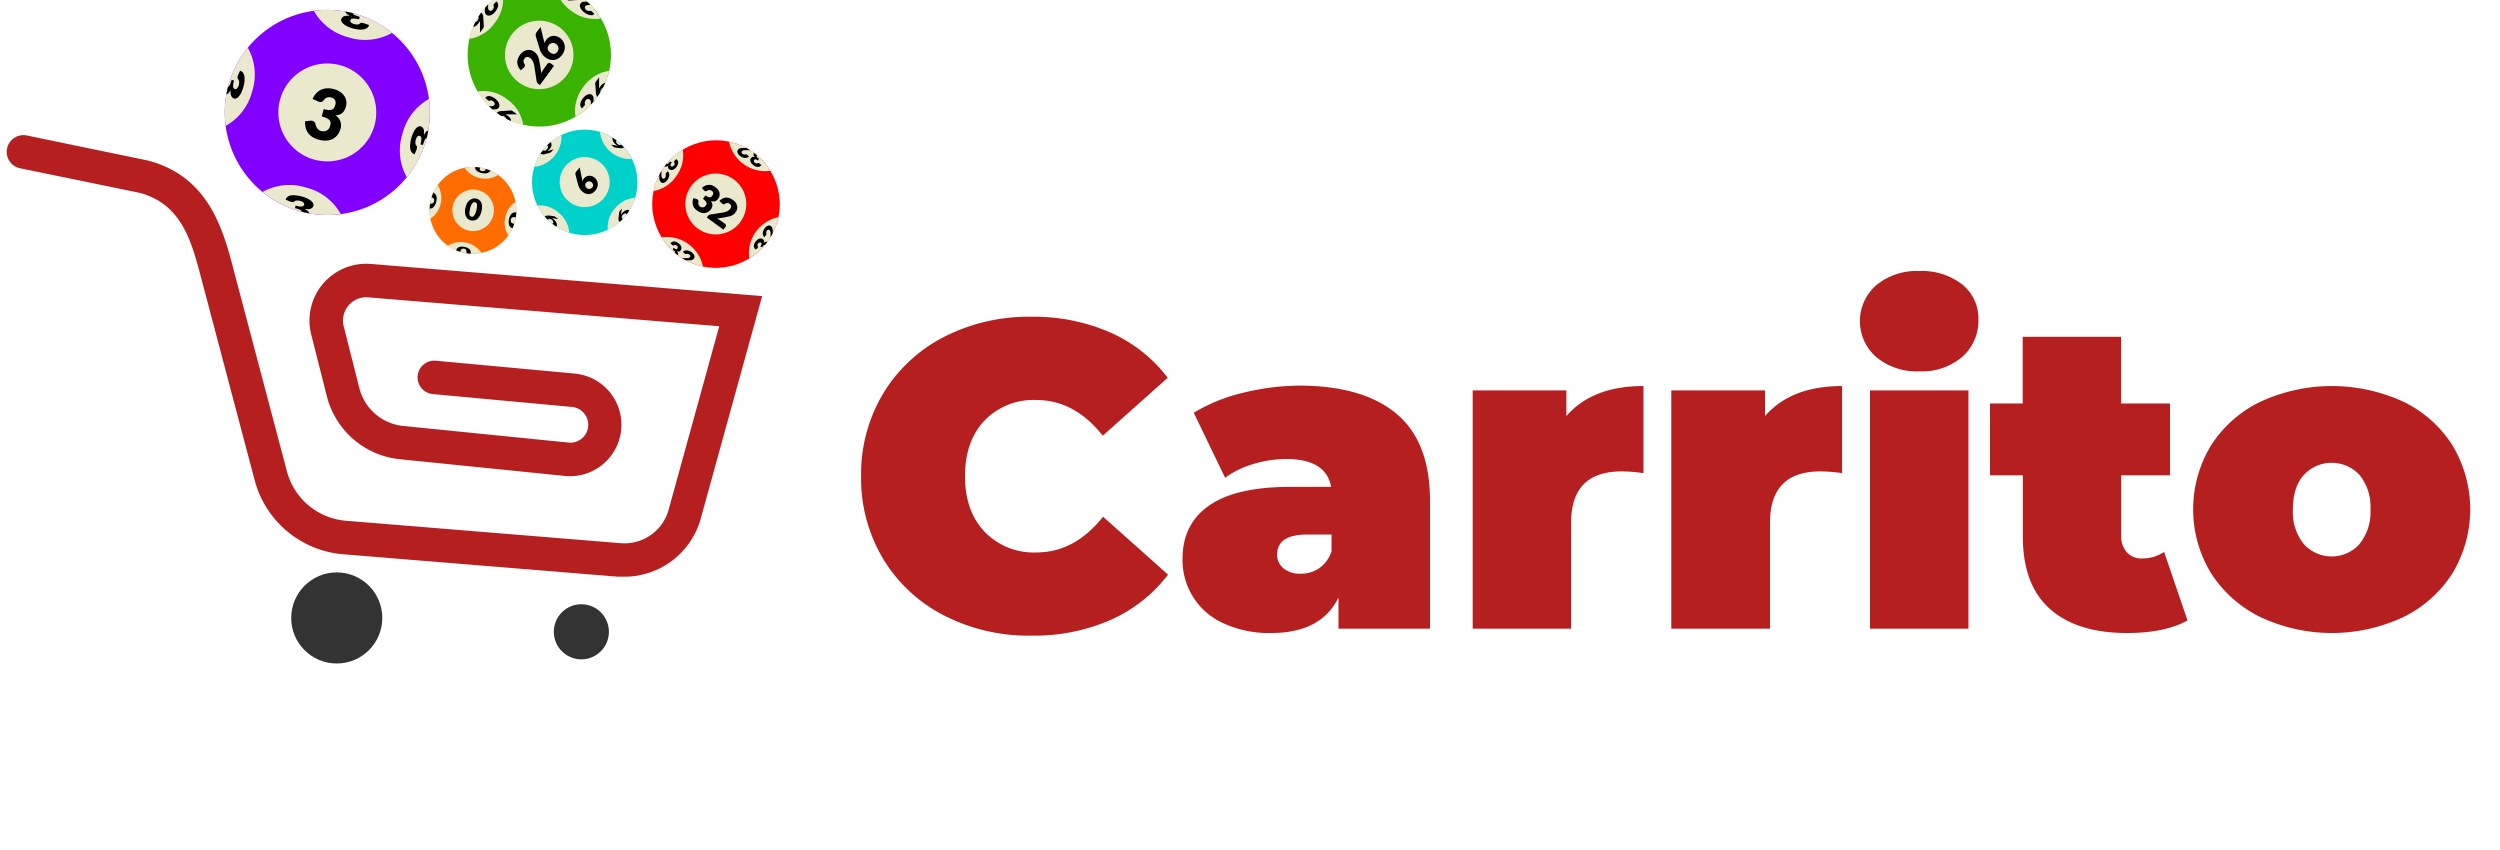 <svg id="Capa_1" data-name="Capa 1" xmlns="http://www.w3.org/2000/svg" xmlns:xlink="http://www.w3.org/1999/xlink" viewBox="0 0 500 170"><defs><style>.cls-1{fill:#eae9ce;}.cls-2{fill:red;}.cls-3{clip-path:url(#clip-path);}.cls-4{clip-path:url(#clip-path-2);}.cls-5{clip-path:url(#clip-path-3);}.cls-6{clip-path:url(#clip-path-4);}.cls-7{fill:#8200ff;}.cls-8{clip-path:url(#clip-path-5);}.cls-9{clip-path:url(#clip-path-6);}.cls-10{clip-path:url(#clip-path-7);}.cls-11{clip-path:url(#clip-path-8);}.cls-12{fill:#39b200;}.cls-13{clip-path:url(#clip-path-9);}.cls-14{clip-path:url(#clip-path-10);}.cls-15{clip-path:url(#clip-path-11);}.cls-16{clip-path:url(#clip-path-12);}.cls-17{fill:#00d1cb;}.cls-18{clip-path:url(#clip-path-13);}.cls-19{clip-path:url(#clip-path-14);}.cls-20{clip-path:url(#clip-path-15);}.cls-21{clip-path:url(#clip-path-16);}.cls-22{fill:#ff6d00;}.cls-23{clip-path:url(#clip-path-17);}.cls-24{clip-path:url(#clip-path-18);}.cls-25{clip-path:url(#clip-path-19);}.cls-26{clip-path:url(#clip-path-20);}.cls-27{fill:#b51f20;}.cls-28{fill:#333;}</style><clipPath id="clip-path"><path class="cls-1" d="M155.67,43.43a7.4,7.4,0,0,0-5.82,8.26,12.6,12.6,0,0,0,3.76-3.53A12.43,12.43,0,0,0,155.67,43.43Z"/></clipPath><clipPath id="clip-path-2"><path class="cls-1" d="M130.72,38.2a6.85,6.85,0,0,0,4.54-3,6.87,6.87,0,0,0,1.28-5.28,12.79,12.79,0,0,0-5.82,8.26Z"/></clipPath><clipPath id="clip-path-3"><path class="cls-1" d="M145.81,28.34a7.4,7.4,0,0,0,8.26,5.82,12.7,12.7,0,0,0-8.26-5.82Z"/></clipPath><clipPath id="clip-path-4"><path class="cls-1" d="M140.58,53.29a7.38,7.38,0,0,0-8.26-5.82,12.89,12.89,0,0,0,3.53,3.77A12.7,12.7,0,0,0,140.58,53.29Z"/></clipPath><clipPath id="clip-path-5"><path class="cls-1" d="M85.79,19.79a11.07,11.07,0,0,0-5.31,7,11,11,0,0,0,.89,8.69,20.56,20.56,0,0,0,4.42-15.64Z"/></clipPath><clipPath id="clip-path-6"><path class="cls-1" d="M45.13,25.18a11,11,0,0,0,5.31-6.94,11,11,0,0,0-.88-8.7,20.51,20.51,0,0,0-4.43,15.64Z"/></clipPath><clipPath id="clip-path-7"><path class="cls-1" d="M62.77,2.16a11.07,11.07,0,0,0,6.95,5.31,11,11,0,0,0,8.69-.89A20.56,20.56,0,0,0,62.77,2.16Z"/></clipPath><clipPath id="clip-path-8"><path class="cls-1" d="M68.16,42.82a11,11,0,0,0-6.94-5.31,11.05,11.05,0,0,0-8.7.88,20.54,20.54,0,0,0,15.64,4.43Z"/></clipPath><clipPath id="clip-path-9"><path class="cls-1" d="M111-3a7.7,7.7,0,0,0,3.26,5.17,7.67,7.67,0,0,0,5.91,1.54A14.34,14.34,0,0,0,111-3Z"/></clipPath><clipPath id="clip-path-10"><path class="cls-1" d="M104.64,25a7.68,7.68,0,0,0-3.25-5.17,7.67,7.67,0,0,0-5.91-1.54A14.36,14.36,0,0,0,104.64,25Z"/></clipPath><clipPath id="clip-path-11"><path class="cls-1" d="M93.86,7.78A7.7,7.7,0,0,0,99,4.52a7.67,7.67,0,0,0,1.54-5.91,14.18,14.18,0,0,0-4.3,3.89A14.35,14.35,0,0,0,93.86,7.78Z"/></clipPath><clipPath id="clip-path-12"><path class="cls-1" d="M121.82,14.17a7.66,7.66,0,0,0-5.17,3.25,7.68,7.68,0,0,0-1.55,5.91,14.33,14.33,0,0,0,6.72-9.16Z"/></clipPath><clipPath id="clip-path-13"><path class="cls-1" d="M120,26.39a6.11,6.11,0,0,0,6.36,5.42A10.52,10.52,0,0,0,120,26.39Z"/></clipPath><clipPath id="clip-path-14"><path class="cls-1" d="M113.85,46.55a5.71,5.71,0,0,0-2.11-4,5.64,5.64,0,0,0-4.26-1.45,10.56,10.56,0,0,0,2.63,3.36A10.38,10.38,0,0,0,113.85,46.55Z"/></clipPath><clipPath id="clip-path-15"><path class="cls-1" d="M106.87,33.37A6.11,6.11,0,0,0,112.29,27a10.32,10.32,0,0,0-3.37,2.62A10.5,10.5,0,0,0,106.87,33.37Z"/></clipPath><clipPath id="clip-path-16"><path class="cls-1" d="M127,39.56a5.71,5.71,0,0,0-4,2.11,5.64,5.64,0,0,0-1.45,4.26A10.56,10.56,0,0,0,125,43.3,10.38,10.38,0,0,0,127,39.56Z"/></clipPath><clipPath id="clip-path-17"><path class="cls-1" d="M86.08,43.75A5,5,0,0,0,87.53,37a8.69,8.69,0,0,0-1.42,3.22A8.83,8.83,0,0,0,86.08,43.75Z"/></clipPath><clipPath id="clip-path-18"><path class="cls-1" d="M103.12,40.37a4.67,4.67,0,0,0-2.05,3.08,4.61,4.61,0,0,0,.61,3.65,8.73,8.73,0,0,0,1.44-6.73Z"/></clipPath><clipPath id="clip-path-19"><path class="cls-1" d="M96.29,50.58a5,5,0,0,0-6.72-1.44,8.71,8.71,0,0,0,6.72,1.44Z"/></clipPath><clipPath id="clip-path-20"><path class="cls-1" d="M92.91,33.55A5,5,0,0,0,99.64,35a8.75,8.75,0,0,0-6.73-1.44Z"/></clipPath></defs><title>iconos new menu loteria nacional carrito</title><circle class="cls-2" cx="143.19" cy="40.82" r="12.75" transform="translate(45.1 152.83) rotate(-64.7)"/><path class="cls-1" d="M148.14,44.3a6.09,6.09,0,1,1-1.47-8.48A6.08,6.08,0,0,1,148.14,44.3Z"/><path class="cls-1" d="M155.67,43.43a7.4,7.4,0,0,0-5.82,8.26,12.6,12.6,0,0,0,3.76-3.53A12.43,12.43,0,0,0,155.67,43.43Z"/><g class="cls-3"><path d="M151.16,49.9a.78.78,0,0,1-.28-.29.76.76,0,0,1-.11-.37,1.14,1.14,0,0,1,.07-.43,2,2,0,0,1,.25-.45,1.83,1.83,0,0,1,.38-.4,1.29,1.29,0,0,1,.39-.22,1,1,0,0,1,.36-.05.67.67,0,0,1,.3.11,1.08,1.08,0,0,1,.19.17.48.48,0,0,1,.08.18.5.5,0,0,1,0,.21,1.12,1.12,0,0,1-.06.23c.31-.27.59-.31.82-.16a.58.58,0,0,1,.21.26.89.89,0,0,1,0,.33,1,1,0,0,1-.1.35,1.31,1.31,0,0,1-.21.36,2.24,2.24,0,0,1-.26.32,1.86,1.86,0,0,1-.28.21,1.07,1.07,0,0,1-.31.13,1.45,1.45,0,0,1-.37,0l.1-.29a.49.49,0,0,1,.11-.2.33.33,0,0,1,.16-.09,1.07,1.07,0,0,0,.3-.09.76.76,0,0,0,.21-.19.85.85,0,0,0,.1-.18,1,1,0,0,0,0-.16.28.28,0,0,0,0-.12.3.3,0,0,0-.08-.08A.38.38,0,0,0,153,49a.27.27,0,0,0-.15,0,.89.89,0,0,0-.18.14,2,2,0,0,0-.26.32l-.36-.18a1.62,1.62,0,0,0,.19-.31.48.48,0,0,0,.06-.21.17.17,0,0,0,0-.14.4.4,0,0,0-.12-.1.36.36,0,0,0-.3,0,.52.52,0,0,0-.28.22.46.46,0,0,0-.11.29.33.33,0,0,0,.07.23.18.18,0,0,1,.05.18.41.41,0,0,1-.13.21Z"/><path d="M155.16,46.64a.29.29,0,0,1,.13-.12.1.1,0,0,1,.11,0l.18.21-1.29,1.81-.12-.09a.28.28,0,0,1-.06-.08.27.27,0,0,1,0-.13l0-1.24c0-.12,0-.22,0-.32a1.09,1.09,0,0,0,0-.26.87.87,0,0,0-.2-.38.27.27,0,0,0-.26-.11.43.43,0,0,0-.27.2.63.63,0,0,0-.12.31.53.53,0,0,0,0,.26.29.29,0,0,1,0,.22.41.41,0,0,1-.13.21l-.29.31a1,1,0,0,1-.22-.38,1,1,0,0,1-.06-.43,1.32,1.32,0,0,1,.1-.47,2,2,0,0,1,.26-.47,1.73,1.73,0,0,1,.37-.39,1.05,1.05,0,0,1,.37-.18.59.59,0,0,1,.35,0,.66.66,0,0,1,.29.21.91.91,0,0,1,.17.28,1.5,1.5,0,0,1,.07.32,1.83,1.83,0,0,1,0,.34c0,.12,0,.24,0,.36l0,.87a2.4,2.4,0,0,1,.11-.23,1.57,1.57,0,0,1,.12-.19Z"/></g><path class="cls-1" d="M130.72,38.2a6.85,6.85,0,0,0,4.54-3,6.87,6.87,0,0,0,1.28-5.28,12.79,12.79,0,0,0-5.82,8.26Z"/><g class="cls-4"><path d="M135.24,31.82a.87.87,0,0,1,.29.28,1,1,0,0,1,.11.38,1.11,1.11,0,0,1-.08.42,1.88,1.88,0,0,1-.25.46,1.79,1.79,0,0,1-.37.4,1.54,1.54,0,0,1-.39.22.8.8,0,0,1-.37,0,.63.63,0,0,1-.3-.1.74.74,0,0,1-.18-.17.47.47,0,0,1-.09-.39,1.12,1.12,0,0,1,.06-.23c-.32.26-.59.31-.82.16a.64.64,0,0,1-.21-.26.72.72,0,0,1,0-.33,1.28,1.28,0,0,1,.11-.35,1.9,1.9,0,0,1,.2-.37,2.86,2.86,0,0,1,.27-.31,1.31,1.31,0,0,1,.27-.21,1.13,1.13,0,0,1,.32-.13,2,2,0,0,1,.37,0l-.1.3a.67.67,0,0,1-.12.2.29.29,0,0,1-.16.09,1.07,1.07,0,0,0-.3.09.76.76,0,0,0-.21.19l-.09.18a.31.31,0,0,0,0,.16.27.27,0,0,0,0,.12l.08.08a.42.42,0,0,0,.14.06.23.23,0,0,0,.14,0,.59.59,0,0,0,.19-.15,2.44,2.44,0,0,0,.26-.31l.35.17a2,2,0,0,0-.19.32.48.48,0,0,0-.06.21.21.21,0,0,0,0,.14.4.4,0,0,0,.12.1.39.39,0,0,0,.31.05.53.53,0,0,0,.28-.23.5.5,0,0,0,.11-.28.33.33,0,0,0-.07-.23.22.22,0,0,1-.06-.18.5.5,0,0,1,.13-.21Z"/><path d="M131.25,35.08a.27.27,0,0,1-.14.11.08.08,0,0,1-.11,0l-.17-.21,1.29-1.81.11.09a.12.12,0,0,1,.06.08.24.24,0,0,1,0,.13l0,1.24V35a2,2,0,0,0,0,.26,1,1,0,0,0,.07.21.66.66,0,0,0,.12.17.32.32,0,0,0,.27.11.4.4,0,0,0,.26-.2.56.56,0,0,0,.13-.31.44.44,0,0,0,0-.26.44.44,0,0,1,0-.22.63.63,0,0,1,.13-.21l.29-.31a1,1,0,0,1,.23.37,1.09,1.09,0,0,1,.06.44,1.58,1.58,0,0,1-.1.47,2.42,2.42,0,0,1-.26.47,2,2,0,0,1-.37.39,1.09,1.09,0,0,1-.38.18.69.69,0,0,1-.35,0,.75.75,0,0,1-.29-.22.92.92,0,0,1-.16-.27,1.67,1.67,0,0,1-.08-.32c0-.11,0-.22,0-.34s0-.24,0-.36l0-.87a2.4,2.4,0,0,1-.11.23l-.12.19Z"/></g><path class="cls-1" d="M145.81,28.34a7.4,7.4,0,0,0,8.26,5.82,12.7,12.7,0,0,0-8.26-5.82Z"/><g class="cls-5"><path d="M152.27,33a.89.89,0,0,1-.29.29.79.79,0,0,1-.37.1,1.11,1.11,0,0,1-.43-.07,2,2,0,0,1-.45-.25,2.14,2.14,0,0,1-.41-.37,1.25,1.25,0,0,1-.21-.39.81.81,0,0,1-.05-.37.64.64,0,0,1,.11-.3.59.59,0,0,1,.17-.18.44.44,0,0,1,.18-.09.49.49,0,0,1,.21,0l.23.06c-.27-.32-.32-.59-.16-.82a.52.52,0,0,1,.26-.21.69.69,0,0,1,.32,0,1.78,1.78,0,0,1,.36.1,3.35,3.35,0,0,1,.36.21,3,3,0,0,1,.31.26,1.42,1.42,0,0,1,.22.28,1.66,1.66,0,0,1,.12.31,1.52,1.52,0,0,1,.05.38l-.29-.1a.56.56,0,0,1-.2-.12.24.24,0,0,1-.09-.16.81.81,0,0,0-.1-.3.63.63,0,0,0-.19-.21.76.76,0,0,0-.18-.09.26.26,0,0,0-.15,0,.21.21,0,0,0-.12,0,.24.24,0,0,0-.09.08l-.06.13a.26.26,0,0,0,0,.15.65.65,0,0,0,.14.19,2.67,2.67,0,0,0,.32.26l-.18.35a2,2,0,0,0-.31-.19.57.57,0,0,0-.21-.06.24.24,0,0,0-.15,0,.38.38,0,0,0-.09.12.36.36,0,0,0-.05.3.49.49,0,0,0,.22.29.53.53,0,0,0,.29.11.31.31,0,0,0,.22-.08.29.29,0,0,1,.19,0,.51.51,0,0,1,.21.13Z"/><path d="M149,29a.27.27,0,0,1-.11-.14.11.11,0,0,1,0-.11l.21-.18,1.81,1.29-.08.12-.08.06a.27.27,0,0,1-.13,0l-1.25,0a1.6,1.6,0,0,0-.31,0l-.26,0a.65.65,0,0,0-.21.07.71.71,0,0,0-.18.12.35.35,0,0,0-.11.26.41.41,0,0,0,.21.27.63.63,0,0,0,.3.12.47.47,0,0,0,.27,0,.27.27,0,0,1,.21,0,.47.47,0,0,1,.22.13l.3.29a1,1,0,0,1-.37.23,1.07,1.07,0,0,1-.44.06,1.39,1.39,0,0,1-.47-.11,1.88,1.88,0,0,1-.46-.25,1.55,1.55,0,0,1-.39-.37.87.87,0,0,1-.18-.38.59.59,0,0,1,0-.35.72.72,0,0,1,.21-.29.78.78,0,0,1,.28-.16,1.09,1.09,0,0,1,.31-.08l.34,0h.37l.87,0-.23-.11-.2-.13Z"/></g><path class="cls-1" d="M140.58,53.29a7.38,7.38,0,0,0-8.26-5.82,12.89,12.89,0,0,0,3.53,3.77A12.7,12.7,0,0,0,140.58,53.29Z"/><g class="cls-6"><path d="M134.11,48.68a.87.87,0,0,1,.28-.29.79.79,0,0,1,.37-.1,1,1,0,0,1,.43.07,2.34,2.34,0,0,1,.46.25,2,2,0,0,1,.4.37,1.54,1.54,0,0,1,.22.39,1,1,0,0,1,0,.37.64.64,0,0,1-.11.3.73.73,0,0,1-.16.18.48.48,0,0,1-.19.09h-.2a1,1,0,0,1-.23-.06c.26.32.31.59.15.82a.58.58,0,0,1-.26.21.67.67,0,0,1-.32,0,2,2,0,0,1-.36-.1,3.35,3.35,0,0,1-.36-.21,3,3,0,0,1-.31-.26,1.08,1.08,0,0,1-.21-.28,1.13,1.13,0,0,1-.13-.32,1.38,1.38,0,0,1-.05-.37l.3.1a.62.62,0,0,1,.19.12.26.26,0,0,1,.1.16.66.66,0,0,0,.09.3.63.63,0,0,0,.19.21.76.76,0,0,0,.18.09.28.28,0,0,0,.15,0,.21.21,0,0,0,.12,0,.24.24,0,0,0,.09-.08l.06-.13a.26.26,0,0,0,0-.15.54.54,0,0,0-.14-.19,2.67,2.67,0,0,0-.32-.26l.18-.35a2,2,0,0,0,.31.19.56.56,0,0,0,.22.06.23.23,0,0,0,.14,0,.63.63,0,0,0,.1-.12.43.43,0,0,0,.05-.31.59.59,0,0,0-.23-.28A.53.53,0,0,0,135,49a.33.33,0,0,0-.22.08.28.28,0,0,1-.18,0,.41.41,0,0,1-.21-.13Z"/><path d="M137.37,52.67a.27.27,0,0,1,.11.14.11.11,0,0,1,0,.11l-.21.17-1.81-1.28.09-.12s0,0,.07-.06a.27.27,0,0,1,.13,0l1.25,0h.31l.26,0a.65.65,0,0,0,.21-.07.57.57,0,0,0,.18-.12.35.35,0,0,0,.11-.27.4.4,0,0,0-.2-.26.57.57,0,0,0-.31-.12.48.48,0,0,0-.27,0,.27.27,0,0,1-.21,0,.63.63,0,0,1-.21-.13l-.31-.29a1,1,0,0,1,.37-.23,1.09,1.09,0,0,1,.44-.06,1.39,1.39,0,0,1,.47.11,2.15,2.15,0,0,1,.47.25,2,2,0,0,1,.39.37,1.18,1.18,0,0,1,.18.38.69.69,0,0,1,0,.35.72.72,0,0,1-.21.29.78.78,0,0,1-.28.16,1.41,1.41,0,0,1-.31.08l-.34,0h-.37l-.87,0,.23.11a1,1,0,0,1,.2.13Z"/></g><path d="M140.38,37.61a2.14,2.14,0,0,1,.65-.47,1.75,1.75,0,0,1,.69-.17,1.84,1.84,0,0,1,.69.1,2.58,2.58,0,0,1,.67.36,2.21,2.21,0,0,1,.55.55,1.77,1.77,0,0,1,.27.6,1.51,1.51,0,0,1,0,.6,1.34,1.34,0,0,1-.25.54,2,2,0,0,1-.33.37,1.09,1.09,0,0,1-.35.19.92.92,0,0,1-.37,0,1.53,1.53,0,0,1-.41-.07,1.31,1.31,0,0,1,0,1.64,1.91,1.91,0,0,1-.62.56,1.61,1.61,0,0,1-.7.2,1.93,1.93,0,0,1-.74-.11,2.57,2.57,0,0,1-.69-.37,2.48,2.48,0,0,1-.55-.51,1.56,1.56,0,0,1-.3-.57,1.74,1.74,0,0,1-.07-.65,3.31,3.31,0,0,1,.14-.77l.58.15a.71.71,0,0,1,.36.2.38.38,0,0,1,.1.3,1.52,1.52,0,0,0,0,.62.77.77,0,0,0,.29.4,1,1,0,0,0,.34.16.81.81,0,0,0,.31,0,.61.61,0,0,0,.28-.11.8.8,0,0,0,.21-.2,1.81,1.81,0,0,0,.17-.29.42.42,0,0,0,0-.29.75.75,0,0,0-.2-.35,3.08,3.08,0,0,0-.51-.45l.51-.69a2.39,2.39,0,0,0,.51.3.92.92,0,0,0,.37.08.52.52,0,0,0,.27-.1,1,1,0,0,0,.22-.23.75.75,0,0,0,.17-.52.59.59,0,0,0-.3-.45.7.7,0,0,0-.46-.16.74.74,0,0,0-.43.14.51.51,0,0,1-.35.1.6.6,0,0,1-.33-.2Z"/><path d="M145,44.76a.47.47,0,0,1,.19.28.38.38,0,0,1-.08.3l-.43.59-3.32-2.43.23-.32a1.11,1.11,0,0,1,.19-.18.62.62,0,0,1,.28-.09l2.36-.38a5.33,5.33,0,0,0,.55-.11,3.9,3.9,0,0,0,.45-.16,2.07,2.07,0,0,0,.35-.22,1.94,1.94,0,0,0,.28-.29.87.87,0,0,0,.18-.54.7.7,0,0,0-.3-.45.77.77,0,0,0-.47-.15.68.68,0,0,0-.42.14.54.54,0,0,1-.36.1.6.6,0,0,1-.33-.2l-.46-.48a2.11,2.11,0,0,1,.64-.47,2,2,0,0,1,.69-.18,1.85,1.85,0,0,1,.69.11,2.43,2.43,0,0,1,.67.36,2.13,2.13,0,0,1,.56.56,1.59,1.59,0,0,1,.27.63,1.47,1.47,0,0,1,0,.66,1.73,1.73,0,0,1-.3.63,1.68,1.68,0,0,1-.42.42,2,2,0,0,1-.51.28,3.43,3.43,0,0,1-.57.17c-.2,0-.41.08-.63.12l-1.62.28a2.63,2.63,0,0,1,.42.17,1.63,1.63,0,0,1,.34.21Z"/><path class="cls-7" d="M85.2,28.07A20.51,20.51,0,1,1,71.05,2.76,20.51,20.51,0,0,1,85.2,28.07Z"/><path class="cls-1" d="M74.88,25.15a9.79,9.79,0,1,1-6.75-12.08A9.79,9.79,0,0,1,74.88,25.15Z"/><path d="M62.51,19.79a3.81,3.81,0,0,1,.79-1.18,3.19,3.19,0,0,1,1-.7,3.27,3.27,0,0,1,1.21-.25,4.48,4.48,0,0,1,1.33.18,4,4,0,0,1,1.25.58,3,3,0,0,1,.81.83,2.42,2.42,0,0,1,.36,1,2.49,2.49,0,0,1-.07,1.05,3.5,3.5,0,0,1-.33.8,1.88,1.88,0,0,1-.46.54,1.75,1.75,0,0,1-.59.31,3.18,3.18,0,0,1-.72.13,2.3,2.3,0,0,1,1,2.72,3.24,3.24,0,0,1-.68,1.29,2.94,2.94,0,0,1-1,.76,3.37,3.37,0,0,1-1.28.27,5.11,5.11,0,0,1-2.6-.69,3.11,3.11,0,0,1-.85-.76,3.49,3.49,0,0,1-.52-1A6,6,0,0,1,61,24.26l1-.11a1.21,1.21,0,0,1,.7.11.71.71,0,0,1,.37.45,2.32,2.32,0,0,0,.42,1,1.34,1.34,0,0,0,.73.49,1.65,1.65,0,0,0,.65.05,1.51,1.51,0,0,0,.53-.18,1.4,1.4,0,0,0,.38-.35,1.49,1.49,0,0,0,.22-.46,2.94,2.94,0,0,0,.12-.59.78.78,0,0,0-.12-.51,1.41,1.41,0,0,0-.54-.46,5,5,0,0,0-1.12-.42l.41-1.46a4.37,4.37,0,0,0,1,.18,1.62,1.62,0,0,0,.67-.09.79.79,0,0,0,.39-.33,2.18,2.18,0,0,0,.22-.51,1.35,1.35,0,0,0,0-1,1.17,1.17,0,0,0-.78-.56,1.32,1.32,0,0,0-.86,0,1.38,1.38,0,0,0-.62.49.93.93,0,0,1-.52.4,1.18,1.18,0,0,1-.68-.14Z"/><path class="cls-1" d="M85.79,19.79a11.07,11.07,0,0,0-5.31,7,11,11,0,0,0,.89,8.69,20.56,20.56,0,0,0,4.42-15.64Z"/><g class="cls-8"><path d="M82.92,30.83a.94.94,0,0,1-.55-.34,1.68,1.68,0,0,1-.32-.7,3.87,3.87,0,0,1,0-1,6.31,6.31,0,0,1,.24-1.26,6.2,6.2,0,0,1,.48-1.22,3.05,3.05,0,0,1,.56-.76,1.07,1.07,0,0,1,.54-.29.61.61,0,0,1,.47.11,1.17,1.17,0,0,1,.29.3,1,1,0,0,1,.16.37,2,2,0,0,1,0,.45,5,5,0,0,1,0,.52c.35-.73.68-1,1-.76a.85.85,0,0,1,.28.42,2.25,2.25,0,0,1,.08.61,4.88,4.88,0,0,1-.06.73c0,.26-.11.52-.18.79a6.16,6.16,0,0,1-.25.73,3.48,3.48,0,0,1-.27.58,4.22,4.22,0,0,1-.34.46,2.78,2.78,0,0,1-.45.37l.06-.61a2.07,2.07,0,0,1,.11-.46.66.66,0,0,1,.18-.29,1.72,1.72,0,0,0,.34-.38,1.64,1.64,0,0,0,.21-.5,2.26,2.26,0,0,0,.08-.39,1.6,1.6,0,0,0,0-.31.64.64,0,0,0-.06-.22.29.29,0,0,0-.11-.11.35.35,0,0,0-.17,0s-.11,0-.18.12a1.62,1.62,0,0,0-.2.4,6.57,6.57,0,0,0-.27.8l-.51-.1a6.69,6.69,0,0,0,.18-.78,2.26,2.26,0,0,0,0-.49.49.49,0,0,0-.09-.28.45.45,0,0,0-.19-.14.39.39,0,0,0-.46.07,1.55,1.55,0,0,0-.36.7,1.69,1.69,0,0,0-.07.72.64.64,0,0,0,.18.43.48.48,0,0,1,.13.34,1.78,1.78,0,0,1-.12.54Z"/></g><path class="cls-1" d="M45.13,25.18a11,11,0,0,0,5.31-6.94,11,11,0,0,0-.88-8.7,20.51,20.51,0,0,0-4.43,15.64Z"/><g class="cls-9"><path d="M48,14.15a.86.86,0,0,1,.54.33,1.61,1.61,0,0,1,.32.71,3.74,3.74,0,0,1,.05,1,6.84,6.84,0,0,1-.25,1.26,5.66,5.66,0,0,1-.47,1.22,3.05,3.05,0,0,1-.56.76,1,1,0,0,1-.55.29.61.61,0,0,1-.47-.11,1.17,1.17,0,0,1-.29-.3,1.38,1.38,0,0,1-.16-.37,2,2,0,0,1-.05-.44,3.4,3.4,0,0,1,0-.53c-.36.74-.69,1-1,.76a.71.71,0,0,1-.27-.42,1.92,1.92,0,0,1-.08-.61,3.91,3.91,0,0,1,.06-.73,6,6,0,0,1,.18-.79,7,7,0,0,1,.24-.73,4.33,4.33,0,0,1,.28-.57,2.29,2.29,0,0,1,.34-.46,2.67,2.67,0,0,1,.44-.38l-.06.62a1.65,1.65,0,0,1-.11.45.76.76,0,0,1-.17.29,1.59,1.59,0,0,0-.35.39,2.25,2.25,0,0,0-.21.49,4,4,0,0,0-.08.4,1.5,1.5,0,0,0,0,.3.64.64,0,0,0,.06.22.23.23,0,0,0,.11.11.38.38,0,0,0,.17,0,.23.23,0,0,0,.18-.11,2.31,2.31,0,0,0,.21-.4c.07-.19.16-.46.26-.81l.51.11a6.17,6.17,0,0,0-.18.77,2.29,2.29,0,0,0,0,.49.49.49,0,0,0,.09.28.59.59,0,0,0,.2.15.4.4,0,0,0,.45-.08,1.42,1.42,0,0,0,.37-.69,1.94,1.94,0,0,0,.07-.73.75.75,0,0,0-.18-.43.48.48,0,0,1-.14-.34,1.53,1.53,0,0,1,.13-.53Z"/></g><path class="cls-1" d="M62.77,2.16a11.07,11.07,0,0,0,6.95,5.31,11,11,0,0,0,8.69-.89A20.56,20.56,0,0,0,62.77,2.16Z"/><g class="cls-10"><path d="M73.81,5a.94.94,0,0,1-.34.55,1.56,1.56,0,0,1-.7.31,3.47,3.47,0,0,1-1,.05,6.31,6.31,0,0,1-1.26-.24,6.2,6.2,0,0,1-1.22-.48,3.05,3.05,0,0,1-.76-.56,1.07,1.07,0,0,1-.29-.54.61.61,0,0,1,.11-.47,1.17,1.17,0,0,1,.3-.29A1,1,0,0,1,69,3.2a2,2,0,0,1,.45-.05l.52,0c-.73-.35-1-.68-.76-1a.85.85,0,0,1,.42-.28,2.25,2.25,0,0,1,.61-.08A4.88,4.88,0,0,1,71,1.9l.79.18a6.16,6.16,0,0,1,.73.25,3.48,3.48,0,0,1,.58.27,3.31,3.31,0,0,1,.45.34,2.38,2.38,0,0,1,.38.45l-.61-.06a2.07,2.07,0,0,1-.46-.11A.66.66,0,0,1,72.52,3a1.72,1.72,0,0,0-.38-.34,1.64,1.64,0,0,0-.5-.21,2.26,2.26,0,0,0-.39-.08,1.6,1.6,0,0,0-.31,0,.64.64,0,0,0-.22.06.29.29,0,0,0-.11.11.35.35,0,0,0,0,.17s0,.11.12.18a1.62,1.62,0,0,0,.4.2,6.57,6.57,0,0,0,.8.27l-.1.51A6.69,6.69,0,0,0,71,3.73a2.26,2.26,0,0,0-.49,0,.49.49,0,0,0-.28.09A.45.45,0,0,0,70.1,4a.39.39,0,0,0,.07.46,1.55,1.55,0,0,0,.7.36,1.69,1.69,0,0,0,.72.07A.64.64,0,0,0,72,4.69a.48.48,0,0,1,.34-.13,1.78,1.78,0,0,1,.54.12Z"/></g><path class="cls-1" d="M68.16,42.82a11,11,0,0,0-6.94-5.31,11.05,11.05,0,0,0-8.7.88,20.54,20.54,0,0,0,15.64,4.43Z"/><g class="cls-11"><path d="M57.13,39.94a1,1,0,0,1,.33-.54,1.61,1.61,0,0,1,.71-.32,3.43,3.43,0,0,1,1,0,6.05,6.05,0,0,1,1.26.24,5.17,5.17,0,0,1,1.22.48,3,3,0,0,1,.76.55,1,1,0,0,1,.29.55.61.61,0,0,1-.11.47.92.92,0,0,1-.3.29,1.25,1.25,0,0,1-.37.16,2,2,0,0,1-.44,0,3.4,3.4,0,0,1-.53,0c.74.36,1,.69.76,1a.71.71,0,0,1-.42.27,2.18,2.18,0,0,1-.61.09,3.8,3.8,0,0,1-.72-.07,6.09,6.09,0,0,1-.8-.18,7,7,0,0,1-.73-.24,3.78,3.78,0,0,1-.57-.28,2.29,2.29,0,0,1-.46-.34,3.25,3.25,0,0,1-.38-.44l.62.06a1.65,1.65,0,0,1,.45.11.69.69,0,0,1,.29.17,1.59,1.59,0,0,0,.39.35,2.25,2.25,0,0,0,.49.21l.4.08H60a.65.65,0,0,0,.21-.06.26.26,0,0,0,.12-.11.59.59,0,0,0,0-.17.24.24,0,0,0-.12-.18,2,2,0,0,0-.4-.21c-.19-.07-.46-.16-.81-.26l.11-.51a5.88,5.88,0,0,0,.78.18,2.23,2.23,0,0,0,.49,0,.45.45,0,0,0,.42-.29.38.38,0,0,0-.08-.45,1.3,1.3,0,0,0-.69-.36,1.74,1.74,0,0,0-.72-.08.72.72,0,0,0-.43.18.49.49,0,0,1-.34.14,1.58,1.58,0,0,1-.54-.13Z"/></g><path class="cls-12" d="M116.31-.59a14.33,14.33,0,1,1-20,3.09A14.34,14.34,0,0,1,116.31-.59Z"/><path class="cls-1" d="M111.88,5.45a6.85,6.85,0,1,1-9.56,1.48A6.85,6.85,0,0,1,111.88,5.45Z"/><path class="cls-1" d="M111-3a7.7,7.7,0,0,0,3.26,5.17,7.67,7.67,0,0,0,5.91,1.54A14.34,14.34,0,0,0,111-3Z"/><g class="cls-13"><path d="M117.3-.46a.43.43,0,0,1-.16-.18.15.15,0,0,1,0-.16l.19-.26,2.43,1.8-.08.17s0,0-.07.08a.24.24,0,0,1-.15,0L118,1a2,2,0,0,0-.35,0l-.28.05a.68.68,0,0,0-.21.1.81.81,0,0,0-.16.16.4.4,0,0,0,0,.35.77.77,0,0,0,.29.36.79.79,0,0,0,.37.16.37.37,0,0,0,.28,0,.28.28,0,0,1,.23,0,.77.77,0,0,1,.27.18l.41.39a.73.73,0,0,1-.35.28A1,1,0,0,1,118,3a1.47,1.47,0,0,1-.54-.15,2.45,2.45,0,0,1-.57-.34,2.69,2.69,0,0,1-.52-.48,1.66,1.66,0,0,1-.3-.5,1,1,0,0,1-.08-.46.71.71,0,0,1,.14-.39.65.65,0,0,1,.25-.22,1.1,1.1,0,0,1,.32-.11,2.22,2.22,0,0,1,.37,0l.41,0,1,0-.29-.15L118,0Z"/><path d="M114.86-.69a2.41,2.41,0,0,1-.46-.26A2.55,2.55,0,0,1,114-1.3a1.59,1.59,0,0,1-.23-.39.67.67,0,0,1,0-.39.58.58,0,0,1,.2-.33.79.79,0,0,1,.38-.18,1.34,1.34,0,0,1,.49,0,2,2,0,0,1,.54.16,2.49,2.49,0,0,1,.56.33,2.61,2.61,0,0,1,.48.44,1.31,1.31,0,0,1,.27.44.89.89,0,0,1,.07.42.73.73,0,0,1-.15.39,1.31,1.31,0,0,1-1,.4L114,.1a.64.64,0,0,1-.28,0,1.11,1.11,0,0,1-.32-.17l-.8-.59,2.09,0Zm.78-1.08a1.41,1.41,0,0,0-.24-.13.9.9,0,0,0-.24-.07.79.79,0,0,0-.22,0,.32.32,0,0,0-.17.1.3.3,0,0,0-.1.17.31.31,0,0,0,0,.19.57.57,0,0,0,.12.21,1.07,1.07,0,0,0,.22.2,1.28,1.28,0,0,0,.25.14.53.53,0,0,0,.24.06.47.47,0,0,0,.21,0,.39.39,0,0,0,.17-.11A.44.44,0,0,0,116-1.2a.28.28,0,0,0,0-.18.77.77,0,0,0-.11-.19A2.3,2.3,0,0,0,115.64-1.77Z"/></g><path class="cls-1" d="M104.64,25a7.68,7.68,0,0,0-3.25-5.17,7.67,7.67,0,0,0-5.91-1.54A14.36,14.36,0,0,0,104.64,25Z"/><g class="cls-14"><path d="M98.66,22.66a.54.54,0,0,1,.16.19.13.13,0,0,1,0,.16l-.18.25L96.2,21.47l.07-.17a.2.2,0,0,1,.08-.08.26.26,0,0,1,.14,0l1.43,0h.35l.28,0a1,1,0,0,0,.21-.1.5.5,0,0,0,.15-.17.38.38,0,0,0,0-.34.8.8,0,0,0-.3-.36.76.76,0,0,0-.36-.16.36.36,0,0,0-.28.05.28.28,0,0,1-.23,0,.77.77,0,0,1-.27-.18l-.42-.39a.91.91,0,0,1,.36-.29,1,1,0,0,1,.46-.06,1.66,1.66,0,0,1,.54.14,3.88,3.88,0,0,1,.57.34,3.08,3.08,0,0,1,.52.49,1.75,1.75,0,0,1,.3.49,1.16,1.16,0,0,1,.08.47.8.8,0,0,1-.14.39.75.75,0,0,1-.25.22,1.19,1.19,0,0,1-.32.1,2.25,2.25,0,0,1-.38,0h-.4l-1,0a2.64,2.64,0,0,1,.29.15l.26.17Z"/><path d="M101.1,22.89a2.68,2.68,0,0,1,.45.27,2.13,2.13,0,0,1,.38.35,1.37,1.37,0,0,1,.24.39.75.75,0,0,1,0,.39.55.55,0,0,1-.21.33.79.79,0,0,1-.38.18,1.29,1.29,0,0,1-.48,0,2.51,2.51,0,0,1-.54-.16,3.42,3.42,0,0,1-.57-.34,2.48,2.48,0,0,1-.47-.43,1.69,1.69,0,0,1-.28-.44.8.8,0,0,1-.06-.42.73.73,0,0,1,.15-.39,1.27,1.27,0,0,1,1-.4L102,22.1a1.11,1.11,0,0,1,.28,0,1.35,1.35,0,0,1,.33.18l.8.59-2.09,0ZM100.32,24a1.08,1.08,0,0,0,.48.21.78.78,0,0,0,.22,0,.32.32,0,0,0,.17-.09.42.42,0,0,0,.1-.17.41.41,0,0,0,0-.19.8.8,0,0,0-.13-.21,1.12,1.12,0,0,0-.22-.21,1.49,1.49,0,0,0-.24-.14.79.79,0,0,0-.24,0,.36.36,0,0,0-.21,0,.39.39,0,0,0-.17.11.56.56,0,0,0-.09.17.38.38,0,0,0,0,.18.58.58,0,0,0,.11.18A.72.72,0,0,0,100.32,24Z"/></g><path class="cls-1" d="M93.86,7.78A7.7,7.7,0,0,0,99,4.52a7.67,7.67,0,0,0,1.54-5.91,14.18,14.18,0,0,0-4.3,3.89A14.35,14.35,0,0,0,93.86,7.78Z"/><g class="cls-15"><path d="M96.15,1.79A.47.47,0,0,1,96,2a.15.15,0,0,1-.16,0l-.26-.18,1.8-2.43.16.07s.06,0,.09.07a.24.24,0,0,1,0,.15l0,1.43a2,2,0,0,0,0,.35,1.08,1.08,0,0,0,0,.27.64.64,0,0,0,.1.22.57.57,0,0,0,.16.15.4.4,0,0,0,.35.05.8.8,0,0,0,.36-.3.79.79,0,0,0,.16-.37.43.43,0,0,0-.05-.28.25.25,0,0,1,0-.22.63.63,0,0,1,.18-.27l.39-.42a.84.84,0,0,1,.28.35,1.06,1.06,0,0,1,.07.47,1.42,1.42,0,0,1-.15.53,2.73,2.73,0,0,1-.34.58,2.69,2.69,0,0,1-.48.52,2.45,2.45,0,0,1-.5.3,1.09,1.09,0,0,1-.46.08.8.8,0,0,1-.39-.14.74.74,0,0,1-.22-.25,1.17,1.17,0,0,1-.11-.33,2.13,2.13,0,0,1,0-.37c0-.13,0-.27,0-.41l0-1-.15.29-.17.26Z"/><path d="M95.92,4.24a2.09,2.09,0,0,1-.26.45,3.22,3.22,0,0,1-.35.38,1.29,1.29,0,0,1-.4.24.72.72,0,0,1-.38,0,.55.55,0,0,1-.33-.21A.79.79,0,0,1,94,4.76a1.29,1.29,0,0,1,0-.48,2.11,2.11,0,0,1,.16-.55,3,3,0,0,1,.33-.56A3.48,3.48,0,0,1,95,2.69a1.74,1.74,0,0,1,.44-.27.89.89,0,0,1,.42-.07.83.83,0,0,1,.39.16,1.31,1.31,0,0,1,.4,1l.11,1.59a.62.62,0,0,1,0,.28,1,1,0,0,1-.17.33l-.59.79,0-2.09Zm-1.08-.79a1.19,1.19,0,0,0-.13.25.7.7,0,0,0-.06.45.4.4,0,0,0,.1.18.37.37,0,0,0,.17.1.32.32,0,0,0,.19,0,.57.57,0,0,0,.21-.12,1.07,1.07,0,0,0,.2-.22.89.89,0,0,0,.14-.25.71.71,0,0,0,.06-.24.76.76,0,0,0,0-.21.41.41,0,0,0-.28-.25.37.37,0,0,0-.18,0,.54.54,0,0,0-.19.11A1.37,1.37,0,0,0,94.84,3.45Z"/></g><path class="cls-1" d="M121.82,14.17a7.66,7.66,0,0,0-5.17,3.25,7.68,7.68,0,0,0-1.55,5.91,14.33,14.33,0,0,0,6.72-9.16Z"/><g class="cls-16"><path d="M119.62,20.13a.52.52,0,0,1,.18-.16.15.15,0,0,1,.16,0l.26.19-1.8,2.43-.16-.07a.23.23,0,0,1-.09-.08.22.22,0,0,1,0-.15l0-1.42a2,2,0,0,0,0-.35,1.16,1.16,0,0,0,0-.28A.51.51,0,0,0,118,20a.46.46,0,0,0-.16-.15.4.4,0,0,0-.35-.05.84.84,0,0,0-.36.29,1,1,0,0,0-.16.37.47.47,0,0,0,0,.28.28.28,0,0,1,0,.23.77.77,0,0,1-.18.27l-.39.42a.88.88,0,0,1-.28-.36,1,1,0,0,1-.07-.46,1.69,1.69,0,0,1,.15-.54,2.45,2.45,0,0,1,.34-.57,2.69,2.69,0,0,1,.48-.52,1.79,1.79,0,0,1,.5-.3,1,1,0,0,1,.46-.08.77.77,0,0,1,.39.14.65.65,0,0,1,.22.25,1.1,1.1,0,0,1,.11.32,2.25,2.25,0,0,1,0,.38c0,.13,0,.26,0,.4l0,1a2.69,2.69,0,0,1,.16-.29,3,3,0,0,1,.16-.26Z"/><path d="M119.85,17.69a2,2,0,0,1,.27-.46,2.41,2.41,0,0,1,.34-.37,1.29,1.29,0,0,1,.4-.24.72.72,0,0,1,.38,0,.55.55,0,0,1,.33.2.84.84,0,0,1,.18.38,1.34,1.34,0,0,1,0,.49,2,2,0,0,1-.16.54,2.79,2.79,0,0,1-.33.57,2.89,2.89,0,0,1-.44.47,1.54,1.54,0,0,1-.44.28.88.88,0,0,1-.42.06.73.73,0,0,1-.39-.15,1.27,1.27,0,0,1-.39-1l-.12-1.6a.58.58,0,0,1,0-.27,1,1,0,0,1,.17-.33l.59-.8,0,2.09Zm1.08.78a1.49,1.49,0,0,0,.14-.24,1.05,1.05,0,0,0,.06-.24.54.54,0,0,0,0-.22.46.46,0,0,0-.09-.17.38.38,0,0,0-.17-.1.45.45,0,0,0-.2,0,1.13,1.13,0,0,0-.21.12,1.57,1.57,0,0,0-.2.23,1,1,0,0,0-.14.24,1.2,1.2,0,0,0-.06.24.66.66,0,0,0,0,.21.33.33,0,0,0,.12.17.51.51,0,0,0,.16.09.37.37,0,0,0,.18,0,.77.77,0,0,0,.19-.11A1.5,1.5,0,0,0,120.93,18.47Z"/></g><path d="M109.46,12.79a.6.6,0,0,1,.32-.22.43.43,0,0,1,.35.1l.67.49L108,17l-.38-.27a1,1,0,0,1-.19-.22.64.64,0,0,1-.11-.32l-.42-2.72a5,5,0,0,0-.12-.63,3,3,0,0,0-.18-.51,2.33,2.33,0,0,0-.24-.41,1.72,1.72,0,0,0-.34-.32,1,1,0,0,0-.61-.22.74.74,0,0,0-.52.35.84.84,0,0,0-.19.53.92.92,0,0,0,.16.49.58.58,0,0,1,.12.41.79.79,0,0,1-.24.38l-.56.53a2.58,2.58,0,0,1-.53-.75,2.12,2.12,0,0,1-.19-.8,2.17,2.17,0,0,1,.12-.79,3.43,3.43,0,0,1,.42-.77,2.57,2.57,0,0,1,.65-.63,2,2,0,0,1,.73-.31,1.73,1.73,0,0,1,.75,0,2,2,0,0,1,.73.35,1.86,1.86,0,0,1,.48.49,2.52,2.52,0,0,1,.32.58,4.37,4.37,0,0,1,.19.67c0,.23.09.47.13.72l.3,1.86c.06-.16.13-.32.2-.47a3,3,0,0,1,.25-.4Z"/><path d="M108.88,8.66a2.14,2.14,0,0,1,.34-.65,2.1,2.1,0,0,1,.52-.51,1.84,1.84,0,0,1,1.46-.28,2.19,2.19,0,0,1,.82.39,2.23,2.23,0,0,1,.62.68,2.48,2.48,0,0,1,.3.84,2.43,2.43,0,0,1-.06.92,2.58,2.58,0,0,1-.45.91,2.64,2.64,0,0,1-.75.71,2.09,2.09,0,0,1-.85.31,1.94,1.94,0,0,1-.89-.07,2.38,2.38,0,0,1-.88-.45,3.3,3.3,0,0,1-1.17-1.81l-.74-2.44a1,1,0,0,1,0-.38,1.12,1.12,0,0,1,.2-.43l.76-1,.73,3Zm2.62,1.65a1,1,0,0,0,.18-.38,1.09,1.09,0,0,0,0-.4,1.37,1.37,0,0,0-.15-.38,1.1,1.1,0,0,0-.29-.32,1.42,1.42,0,0,0-.42-.22.92.92,0,0,0-.4,0,.85.85,0,0,0-.37.15,1,1,0,0,0-.32.3,1,1,0,0,0-.18.37,1,1,0,0,0,0,.38,1.31,1.31,0,0,0,.15.37,1.39,1.39,0,0,0,.32.32,1.33,1.33,0,0,0,.4.22.86.86,0,0,0,.38.06.77.77,0,0,0,.36-.12A1.24,1.24,0,0,0,111.5,10.31Z"/><path class="cls-17" d="M123.78,28.44a10.54,10.54,0,1,1-14.86,1.19A10.54,10.54,0,0,1,123.78,28.44Z"/><path class="cls-1" d="M120.21,32.64a5,5,0,1,1-7.1.56A5,5,0,0,1,120.21,32.64Z"/><path class="cls-1" d="M120,26.39a6.11,6.11,0,0,0,6.36,5.42A10.52,10.52,0,0,0,120,26.39Z"/><g class="cls-18"><path d="M123.38,29.13h.16a2.25,2.25,0,0,1-.46-.3,2.16,2.16,0,0,1-.46-.57,1.42,1.42,0,0,1-.11-.35.75.75,0,0,1,0-.36.58.58,0,0,1,.23-.28.76.76,0,0,1,.41-.1,1.69,1.69,0,0,1,.57.14,2.68,2.68,0,0,1,.64.4,3,3,0,0,1,.52.57,1.38,1.38,0,0,1,.22.51.82.82,0,0,1,0,.42.7.7,0,0,1-.26.28,1,1,0,0,1-.46.15,1.86,1.86,0,0,1-.47,0l-.93-.14-.14-.05-.17-.12-.47-.4Zm-.09-1c-.14.21-.06.43.22.67a.84.84,0,0,0,.39.21.37.37,0,0,0,.32-.09.24.24,0,0,0,.09-.15.28.28,0,0,0,0-.18.62.62,0,0,0-.1-.2,1,1,0,0,0-.2-.2.65.65,0,0,0-.23-.15.53.53,0,0,0-.2-.05.43.43,0,0,0-.17,0A.43.43,0,0,0,123.29,28.12Z"/></g><path class="cls-1" d="M113.85,46.55a5.71,5.71,0,0,0-2.11-4,5.64,5.64,0,0,0-4.26-1.45,10.56,10.56,0,0,0,2.63,3.36A10.38,10.38,0,0,0,113.85,46.55Z"/><g class="cls-19"><path d="M110.5,43.64h-.15a2.28,2.28,0,0,1,.45.29,2.23,2.23,0,0,1,.26.27,1.49,1.49,0,0,1,.2.31,1,1,0,0,1,.11.34.67.67,0,0,1-.05.37.58.58,0,0,1-.23.28.75.75,0,0,1-.41.09,1.37,1.37,0,0,1-.56-.13,2.59,2.59,0,0,1-.65-.41,2.38,2.38,0,0,1-.51-.56,1.46,1.46,0,0,1-.23-.52.7.7,0,0,1,0-.41.62.62,0,0,1,.25-.28,1.15,1.15,0,0,1,.46-.16,2.64,2.64,0,0,1,.48,0l.93.14a.31.31,0,0,1,.13.05.88.88,0,0,1,.17.12l.47.39Zm.1,1c.13-.21.06-.43-.23-.66a.84.84,0,0,0-.39-.21.37.37,0,0,0-.32.09.29.29,0,0,0-.09.15.36.36,0,0,0,0,.18.81.81,0,0,0,.11.2,1.17,1.17,0,0,0,.19.2,1.5,1.5,0,0,0,.23.15.54.54,0,0,0,.21,0,.33.33,0,0,0,.17,0A.25.25,0,0,0,110.6,44.64Z"/></g><path class="cls-1" d="M106.87,33.37A6.11,6.11,0,0,0,112.29,27a10.32,10.32,0,0,0-3.37,2.62A10.5,10.5,0,0,0,106.87,33.37Z"/><g class="cls-20"><path d="M110.72,29.85l-.41.46a1,1,0,0,1-.15.14.4.4,0,0,1-.12.07l-.91.27a2.46,2.46,0,0,1-.46.08,1,1,0,0,1-.48-.09.57.57,0,0,1-.29-.24.68.68,0,0,1-.1-.41,1.23,1.23,0,0,1,.15-.54,2.72,2.72,0,0,1,.43-.63,2.56,2.56,0,0,1,.58-.49,1.31,1.31,0,0,1,.54-.21.65.65,0,0,1,.42,0,.62.62,0,0,1,.27.24.73.73,0,0,1,.09.35,1.49,1.49,0,0,1,0,.36,2.11,2.11,0,0,1-.16.34,2.21,2.21,0,0,1-.22.29,1.93,1.93,0,0,1-.41.36l.08,0,.08,0Zm-1.31-.75a.32.32,0,0,0-.17,0,.56.56,0,0,0-.2.08.84.84,0,0,0-.21.18,1.53,1.53,0,0,0-.16.22.74.74,0,0,0-.07.21.35.35,0,0,0,0,.18.3.3,0,0,0,.11.14.35.35,0,0,0,.33,0,.82.82,0,0,0,.36-.26c.24-.27.29-.5.13-.69A.42.42,0,0,0,109.41,29.1Z"/></g><path class="cls-1" d="M127,39.56a5.71,5.71,0,0,0-4,2.11,5.64,5.64,0,0,0-1.45,4.26A10.56,10.56,0,0,0,125,43.3,10.38,10.38,0,0,0,127,39.56Z"/><g class="cls-21"><path d="M124.22,42.84v.09s0,0,0,.07a2,2,0,0,1,.3-.45,1.6,1.6,0,0,1,.26-.26,1.49,1.49,0,0,1,.31-.2,1.1,1.1,0,0,1,.35-.11.65.65,0,0,1,.36.05.53.53,0,0,1,.28.23.76.76,0,0,1,.1.41,1.59,1.59,0,0,1-.14.56,2.72,2.72,0,0,1-.4.65,2.91,2.91,0,0,1-.57.51,1.23,1.23,0,0,1-.51.22.65.65,0,0,1-.42,0,.67.67,0,0,1-.28-.25,1,1,0,0,1-.15-.46,2,2,0,0,1,0-.48l.14-.93a.55.55,0,0,1,0-.13.88.88,0,0,1,.12-.17l.4-.47Zm1-.09c-.21-.13-.43-.06-.67.23a.84.84,0,0,0-.21.39.34.34,0,0,0,.09.31.25.25,0,0,0,.15.1.37.37,0,0,0,.18,0,.66.66,0,0,0,.2-.11.89.89,0,0,0,.2-.19.75.75,0,0,0,.15-.23.54.54,0,0,0,.05-.21.47.47,0,0,0,0-.17A.43.43,0,0,0,125.23,42.75Z"/></g><path d="M116.46,36.08l0,.15a.58.58,0,0,0,0,.14,1.6,1.6,0,0,1,.35-.7,1.49,1.49,0,0,1,.41-.33,1.53,1.53,0,0,1,.52-.18,1.46,1.46,0,0,1,.58.05,1.63,1.63,0,0,1,.61.34,1.61,1.61,0,0,1,.43.54,1.68,1.68,0,0,1,.19.65,1.71,1.71,0,0,1-.09.7,1.92,1.92,0,0,1-.39.67,2.14,2.14,0,0,1-.59.51,1.8,1.8,0,0,1-.66.2,1.51,1.51,0,0,1-.66-.09,1.86,1.86,0,0,1-.63-.37,2.39,2.39,0,0,1-.61-.72,3.43,3.43,0,0,1-.33-.82l-.5-1.92a.62.62,0,0,1,0-.3.86.86,0,0,1,.17-.31l.67-.8Zm1.86.39a.76.76,0,0,0-1.27.61.78.78,0,0,0,.31.52.8.8,0,0,0,.3.18.6.6,0,0,0,.29,0,.72.72,0,0,0,.27-.09.85.85,0,0,0,.39-.47.68.68,0,0,0,0-.28.84.84,0,0,0-.31-.51Z"/><circle class="cls-22" cx="94.6" cy="42.06" r="8.68" transform="translate(49.91 135.45) rotate(-88.4)"/><path class="cls-1" d="M90.57,41.2a4.15,4.15,0,1,1,3.19,4.92A4.15,4.15,0,0,1,90.57,41.2Z"/><path class="cls-1" d="M86.08,43.75A5,5,0,0,0,87.53,37a8.69,8.69,0,0,0-1.42,3.22A8.83,8.83,0,0,0,86.08,43.75Z"/><g class="cls-23"><path d="M85.68,41.66a1,1,0,0,1-.47-.25,1,1,0,0,1-.27-.41,1.43,1.43,0,0,1-.08-.56A2.47,2.47,0,0,1,85,39.8a2.57,2.57,0,0,1,.22-.61,1.54,1.54,0,0,1,.33-.45,1.22,1.22,0,0,1,.43-.24,1.06,1.06,0,0,1,.53,0,1,1,0,0,1,.47.24.85.85,0,0,1,.27.42,1.53,1.53,0,0,1,.09.54,3.07,3.07,0,0,1-.09.65A3.36,3.36,0,0,1,87,41a1.77,1.77,0,0,1-.34.45.92.92,0,0,1-.43.24A1,1,0,0,1,85.68,41.66Zm.23-.93a1.09,1.09,0,0,0,.39,0,.54.54,0,0,0,.27-.09.55.55,0,0,0,.16-.18.92.92,0,0,0,.09-.23,1,1,0,0,0,0-.24.46.46,0,0,0-.06-.23.55.55,0,0,0-.2-.2,1.22,1.22,0,0,0-.36-.15,1.12,1.12,0,0,0-.39,0,.54.54,0,0,0-.26.09.46.46,0,0,0-.17.17,1.09,1.09,0,0,0-.09.23,1,1,0,0,0,0,.25.62.62,0,0,0,.07.23.54.54,0,0,0,.19.21A1.22,1.22,0,0,0,85.91,40.73Z"/></g><path class="cls-1" d="M103.12,40.37a4.67,4.67,0,0,0-2.05,3.08,4.61,4.61,0,0,0,.61,3.65,8.73,8.73,0,0,0,1.44-6.73Z"/><g class="cls-24"><path d="M102.14,45.46a1.06,1.06,0,0,1-.29-.4,1.54,1.54,0,0,1-.11-.55,3,3,0,0,1,.05-.65,3.47,3.47,0,0,1,.19-.62,1.76,1.76,0,0,1,.31-.46,1,1,0,0,1,.95-.29,1.06,1.06,0,0,1,.48.22,1,1,0,0,1,.29.4,1.53,1.53,0,0,1,.12.54,3,3,0,0,1-.06.65,2.25,2.25,0,0,1-.19.62,1.33,1.33,0,0,1-.31.47,1.17,1.17,0,0,1-.42.27,1,1,0,0,1-.53,0A1.06,1.06,0,0,1,102.14,45.46Zm1.06-.71a.67.67,0,0,0,.26-.1.45.45,0,0,0,.15-.19.63.63,0,0,0,.08-.23,1.06,1.06,0,0,0,0-.25.7.7,0,0,0-.08-.23.66.66,0,0,0-.21-.19,1.26,1.26,0,0,0-.36-.12,1.08,1.08,0,0,0-.39,0,.57.57,0,0,0-.26.1.55.55,0,0,0-.16.18,2.09,2.09,0,0,0-.08.23,1.07,1.07,0,0,0,0,.25.62.62,0,0,0,.07.23.67.67,0,0,0,.21.2,1.21,1.21,0,0,0,.37.13A1,1,0,0,0,103.2,44.75Z"/></g><path class="cls-1" d="M96.29,50.58a5,5,0,0,0-6.72-1.44,8.71,8.71,0,0,0,6.72,1.44Z"/><g class="cls-25"><path d="M93.92,51.15a1,1,0,0,1-.37.26,1.31,1.31,0,0,1-.5.1,2.9,2.9,0,0,1-1.16-.22,1.29,1.29,0,0,1-.42-.28.82.82,0,0,1-.24-.38.9.9,0,0,1,0-.49,1,1,0,0,1,.19-.44.89.89,0,0,1,.37-.26,1.31,1.31,0,0,1,.5-.11,2.48,2.48,0,0,1,.59.05,2.94,2.94,0,0,1,.57.17,1.31,1.31,0,0,1,.42.29.87.87,0,0,1,.25.38,1,1,0,0,1,0,.48A1,1,0,0,1,93.92,51.15Zm-.65-1a.75.75,0,0,0-.09-.24A.49.49,0,0,0,93,49.8a.86.86,0,0,0-.21-.07.55.55,0,0,0-.22,0,.31.31,0,0,0-.21.07.49.49,0,0,0-.17.18,1,1,0,0,0-.12.34,1.15,1.15,0,0,0,0,.36.69.69,0,0,0,.09.23.49.49,0,0,0,.17.15l.21.07h.23a.58.58,0,0,0,.21-.07.47.47,0,0,0,.18-.19,1,1,0,0,0,.12-.33A1.11,1.11,0,0,0,93.27,50.18Z"/></g><path class="cls-1" d="M92.91,33.55A5,5,0,0,0,99.64,35a8.75,8.75,0,0,0-6.73-1.44Z"/><g class="cls-26"><path d="M98,34.27a1,1,0,0,1-.4.29,1.58,1.58,0,0,1-.55.12,3.74,3.74,0,0,1-.65-.06,2.66,2.66,0,0,1-.62-.19,1.41,1.41,0,0,1-.46-.3,1.08,1.08,0,0,1-.27-.42,1.17,1.17,0,0,1,.2-1,1,1,0,0,1,.4-.29,1.53,1.53,0,0,1,.54-.11,3,3,0,0,1,.65.05,2.81,2.81,0,0,1,.62.19,1.83,1.83,0,0,1,.47.31,1,1,0,0,1,.26.42.94.94,0,0,1,0,.53A1,1,0,0,1,98,34.27Zm-.71-1.05a.57.57,0,0,0-.1-.26A.7.7,0,0,0,97,32.8a1.13,1.13,0,0,0-.24-.08,1,1,0,0,0-.24,0,.48.48,0,0,0-.23.07.78.78,0,0,0-.19.21,1.21,1.21,0,0,0-.13.37,1,1,0,0,0,0,.39A.55.55,0,0,0,96,34a.52.52,0,0,0,.18.15.9.9,0,0,0,.23.08.69.69,0,0,0,.25,0,.48.48,0,0,0,.23-.07.61.61,0,0,0,.19-.2,1.15,1.15,0,0,0,.13-.37A1.08,1.08,0,0,0,97.25,33.22Z"/></g><path d="M93.1,41.51a3.78,3.78,0,0,1,.35-.94A2.13,2.13,0,0,1,94,40a1.37,1.37,0,0,1,.6-.28,1.48,1.48,0,0,1,.66,0,1.41,1.41,0,0,1,.59.28,1.33,1.33,0,0,1,.4.53,1.89,1.89,0,0,1,.16.75,3.77,3.77,0,0,1-.12,1,3.34,3.34,0,0,1-.36.93,2.14,2.14,0,0,1-.49.6,1.41,1.41,0,0,1-.6.27,1.59,1.59,0,0,1-.65,0,1.68,1.68,0,0,1-.6-.29,1.3,1.3,0,0,1-.4-.52A2,2,0,0,1,93,42.5,3,3,0,0,1,93.1,41.51Zm.93.23a3.53,3.53,0,0,0-.13.73,1.65,1.65,0,0,0,0,.48.59.59,0,0,0,.16.27.48.48,0,0,0,.22.12.47.47,0,0,0,.5-.17,1.62,1.62,0,0,0,.26-.41,4.09,4.09,0,0,0,.23-.7,4.29,4.29,0,0,0,.12-.74,1.73,1.73,0,0,0,0-.48.51.51,0,0,0-.15-.27.48.48,0,0,0-.22-.12.53.53,0,0,0-.25,0,.56.56,0,0,0-.26.17,1.82,1.82,0,0,0-.26.41A4,4,0,0,0,94,41.74Z"/><path class="cls-27" d="M124.89,115.34c-.43,0-.86,0-1.29,0l-55-4.49A20,20,0,0,1,50.92,96L40.2,55.47c-1.9-7.2-3.86-14.64-12.26-16.9L4,33.65A3.34,3.34,0,1,1,5.39,27.1l24.17,5C41.8,35.29,44.62,46,46.68,53.77l.13.52,10.58,40a13.34,13.34,0,0,0,11.78,9.86l55,4.49a9.15,9.15,0,0,0,9.55-6.68l10.13-36.71L73.63,59.47a4.65,4.65,0,0,0-4.89,5.78l3.13,12.39a10.1,10.1,0,0,0,8.76,7.55l33.09,3.33a3.58,3.58,0,1,0,.69-7.13L86.62,78.82a3.35,3.35,0,1,1,.62-6.67L115,74.72a10.28,10.28,0,1,1-2,20.47L80,91.85A16.81,16.81,0,0,1,65.38,79.28L62.24,66.89a11.36,11.36,0,0,1,11.94-14.1l78.25,6.43-12.28,44.5A15.85,15.85,0,0,1,124.89,115.34Z"/><circle class="cls-28" cx="67.35" cy="123.59" r="9.11"/><circle class="cls-28" cx="116.27" cy="126.36" r="5.51"/><path class="cls-27" d="M188.77,123.07a30.23,30.23,0,0,1-12.15-11.32,31.29,31.29,0,0,1-4.4-16.51,31.29,31.29,0,0,1,4.4-16.51A30.32,30.32,0,0,1,188.77,67.4a37.08,37.08,0,0,1,17.43-4.05,38.23,38.23,0,0,1,15.85,3.14,29.39,29.39,0,0,1,11.5,9.06l-13,11.59Q214.92,80,207.24,80a13.6,13.6,0,0,0-10.36,4.14Q193,88.27,193,95.24t3.92,11.11a13.6,13.6,0,0,0,10.36,4.14q7.66,0,13.33-7.15l13,11.59a29.39,29.39,0,0,1-11.5,9.06,38.23,38.23,0,0,1-15.85,3.14A37,37,0,0,1,188.77,123.07Z"/><path class="cls-27" d="M279.38,82.83Q286,88.44,286,100.12v25.61H267.7v-6.27q-3.39,7.14-13.5,7.14a21.5,21.5,0,0,1-9.63-2,13.8,13.8,0,0,1-8.06-12.85q0-7,5.41-10.71t16.37-3.66h7.93q-1-5.58-9-5.58a22.79,22.79,0,0,0-6.54,1,18.54,18.54,0,0,0-5.66,2.75l-6.27-13a34.45,34.45,0,0,1,9.89-4,48.17,48.17,0,0,1,11.54-1.43Q272.75,77.21,279.38,82.83Zm-15.51,30.79a6.5,6.5,0,0,0,2.44-3.4v-3.31h-4.88q-6,0-6,4a3.48,3.48,0,0,0,1.26,2.75,5.12,5.12,0,0,0,3.44,1.08A6.43,6.43,0,0,0,263.87,113.62Z"/><path class="cls-27" d="M328.69,77.21V94.63a30.23,30.23,0,0,0-4.36-.35q-10.11,0-10.11,10.28v21.17H294.54V78.08h18.73v5.14Q318.49,77.2,328.69,77.21Z"/><path class="cls-27" d="M368.41,77.21V94.63a30.21,30.21,0,0,0-4.35-.35Q354,94.28,354,104.56v21.17H334.26V78.08H353v5.14Q358.23,77.2,368.41,77.21Z"/><path class="cls-27" d="M375.25,71.41a9.53,9.53,0,0,1,0-14.37,12.63,12.63,0,0,1,8.58-2.83,13,13,0,0,1,8.63,2.7,8.66,8.66,0,0,1,3.22,7,9.6,9.6,0,0,1-3.22,7.45,12.4,12.4,0,0,1-8.63,2.91A12.63,12.63,0,0,1,375.25,71.41ZM374,78.08h19.69v47.65H374Z"/><path class="cls-27" d="M437.5,124.08q-4.46,2.52-12.11,2.52-10,0-15.42-4.83t-5.4-14.51V95.07H398V80.69h6.54V67.36h19.68V80.69H434V95.07h-9.76v12a4.8,4.8,0,0,0,1.14,3.4,3.85,3.85,0,0,0,3,1.22,7.71,7.71,0,0,0,4.44-1.31Z"/><path class="cls-27" d="M452.09,123.42a24.45,24.45,0,0,1-9.89-8.8,24.59,24.59,0,0,1,0-25.52,24.15,24.15,0,0,1,9.89-8.76,34.16,34.16,0,0,1,28.57,0,23.85,23.85,0,0,1,9.85,8.76,24.83,24.83,0,0,1,0,25.52,24.14,24.14,0,0,1-9.85,8.8,33.67,33.67,0,0,1-28.57,0Zm19.82-14.63a10.19,10.19,0,0,0,2.18-6.93A10,10,0,0,0,471.91,95a7.59,7.59,0,0,0-11.15,0c-1.46,1.62-2.18,3.92-2.18,6.88a10.14,10.14,0,0,0,2.18,6.93,7.51,7.51,0,0,0,11.15,0Z"/></svg>